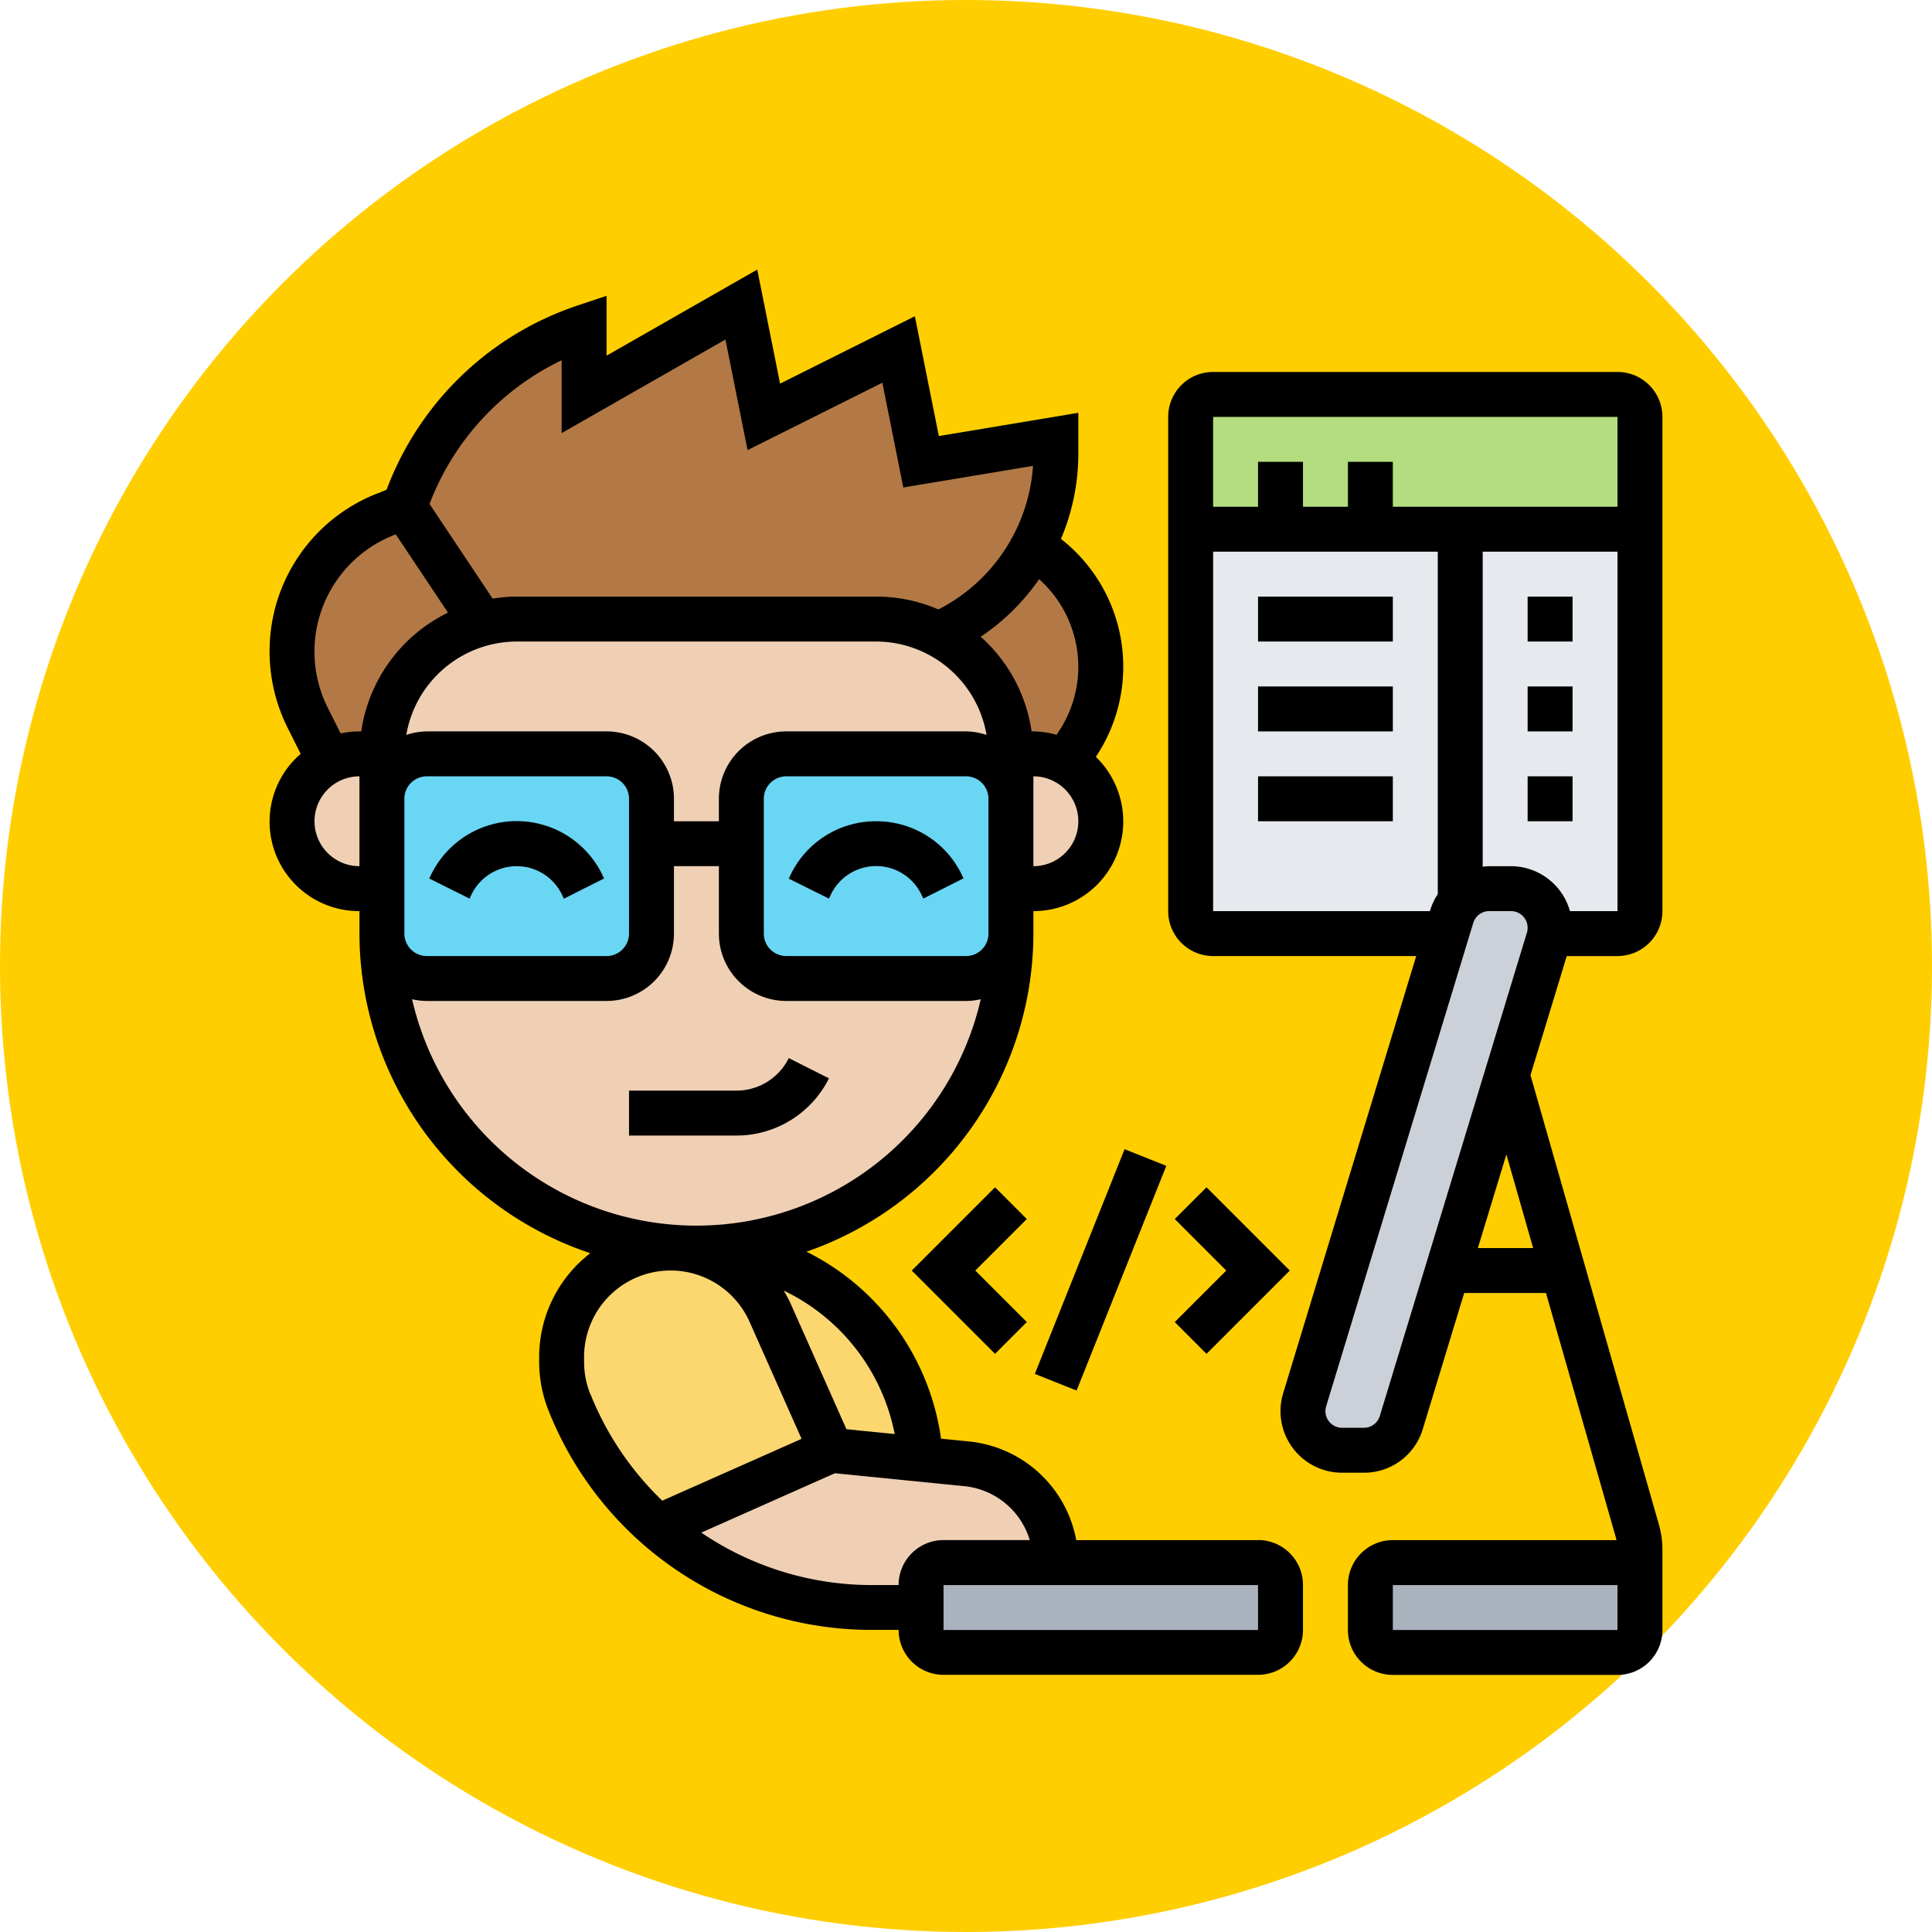 <svg xmlns="http://www.w3.org/2000/svg" width="86" height="86" viewBox="0 0 86 86">
  <g id="Grupo_1074676" data-name="Grupo 1074676" transform="translate(-876 -991)">
    <circle id="Elipse_9665" data-name="Elipse 9665" cx="43" cy="43" r="43" transform="translate(876 991)" fill="#ffce00"/>
    <g id="programador" transform="translate(888 1003)">
      <g id="Grupo_1074674" data-name="Grupo 1074674">
        <g id="Grupo_1074660" data-name="Grupo 1074660">
          <path id="Trazado_827792" data-name="Trazado 827792" d="M19,43.557a10,10,0,0,1,9.98,9.4l-3.98-.4-2.72-6.12a4.838,4.838,0,0,0-1.79-2.1,5.707,5.707,0,0,0-2.28-.77v-.03c.26.01.52.02.79.02Z" fill="#fcd770"/>
        </g>
        <g id="Grupo_1074661" data-name="Grupo 1074661">
          <path id="Trazado_827793" data-name="Trazado 827793" d="M22.28,46.437,25,52.557l-7.69,3.42a14.3,14.3,0,0,1-3.96-5.55,4.885,4.885,0,0,1-.35-1.8v-.22a4.848,4.848,0,0,1,4.85-4.85c.12,0,.24,0,.36.01a5.707,5.707,0,0,1,2.28.77,4.838,4.838,0,0,1,1.79,2.1Z" fill="#fcd770"/>
        </g>
        <g id="Grupo_1074662" data-name="Grupo 1074662">
          <path id="Trazado_827794" data-name="Trazado 827794" d="M34.51,12.687l-.51-.38a8.812,8.812,0,0,0,1-4.07v-.68l-6,1-1-5-6,3-1-5-7,4v-3a12.7,12.7,0,0,0-8,8l-.87.35A6.58,6.58,0,0,0,1,17.007a6.649,6.649,0,0,0,.69,2.94l.97,1.93A2.88,2.88,0,0,1,4,21.557H5a6,6,0,0,1,6-6H27a5.991,5.991,0,0,1,6,6h1a2.974,2.974,0,0,1,1.43.36l.52-.79a6.225,6.225,0,0,0-1.44-8.44Z" fill="#b27946"/>
        </g>
        <g id="Grupo_1074663" data-name="Grupo 1074663">
          <path id="Trazado_827795" data-name="Trazado 827795" d="M61,11.557v17a1,1,0,0,1-1,1H56.98A2.463,2.463,0,0,0,57,29.3a1.741,1.741,0,0,0-1.74-1.74h-.97a1.749,1.749,0,0,0-1.67,1.23l-.23.77H42a1,1,0,0,1-1-1v-17H61Z" fill="#e6e9ed"/>
        </g>
        <g id="Grupo_1074664" data-name="Grupo 1074664">
          <path id="Trazado_827796" data-name="Trazado 827796" d="M42,5.557H60a1,1,0,0,1,1,1v5H41v-5A1,1,0,0,1,42,5.557Z" fill="#b4dd7f"/>
        </g>
        <g id="Grupo_1074665" data-name="Grupo 1074665">
          <path id="Trazado_827797" data-name="Trazado 827797" d="M52.44,44.557l-2.06,6.77a1.749,1.749,0,0,1-1.67,1.23h-.97A1.741,1.741,0,0,1,46,50.817a1.807,1.807,0,0,1,.08-.51l6.31-20.75.23-.77a1.749,1.749,0,0,1,1.67-1.23h.97A1.741,1.741,0,0,1,57,29.3a2.462,2.462,0,0,1-.02.26c-.02.08-.04.16-.06.25l-1.84,6.04v.01Z" fill="#ccd1d9"/>
        </g>
        <g id="Grupo_1074666" data-name="Grupo 1074666">
          <path id="Trazado_827798" data-name="Trazado 827798" d="M61,57.557v3a1,1,0,0,1-1,1H50a1,1,0,0,1-1-1v-2a1,1,0,0,1,1-1Z" fill="#aab2bd"/>
        </g>
        <g id="Grupo_1074667" data-name="Grupo 1074667">
          <path id="Trazado_827799" data-name="Trazado 827799" d="M45,58.557v2a1,1,0,0,1-1,1H30a1,1,0,0,1-1-1v-2a1,1,0,0,1,1-1H44A1,1,0,0,1,45,58.557Z" fill="#aab2bd"/>
        </g>
        <g id="Grupo_1074668" data-name="Grupo 1074668">
          <path id="Trazado_827800" data-name="Trazado 827800" d="M35,57.557H30a1,1,0,0,0-1,1v1H26.84a14.431,14.431,0,0,1-9.53-3.58L25,52.557l3.98.4,2.04.2a4.425,4.425,0,0,1,3.98,4.4Z" fill="#f0d0b4"/>
        </g>
        <g id="Grupo_1074669" data-name="Grupo 1074669">
          <path id="Trazado_827801" data-name="Trazado 827801" d="M35.43,21.917A3,3,0,0,1,34,27.557H33v-6h1a2.974,2.974,0,0,1,1.43.36Z" fill="#f0d0b4"/>
        </g>
        <g id="Grupo_1074670" data-name="Grupo 1074670">
          <path id="Trazado_827802" data-name="Trazado 827802" d="M21,23.557a2.006,2.006,0,0,1,2-2h8a2.006,2.006,0,0,1,2,2v-2a5.991,5.991,0,0,0-6-6H11a6,6,0,0,0-6,6v2a2.006,2.006,0,0,1,2-2h8a2.006,2.006,0,0,1,2,2v6a2.006,2.006,0,0,1-2,2H7a2.006,2.006,0,0,1-1.99-1.8,14,14,0,0,0,13.2,13.78c.26.01.52.02.79.02a13.983,13.983,0,0,0,13.99-13.8,2.006,2.006,0,0,1-1.99,1.8H23a2.006,2.006,0,0,1-2-2v-6Z" fill="#f0d0b4"/>
        </g>
        <g id="Grupo_1074671" data-name="Grupo 1074671">
          <path id="Trazado_827803" data-name="Trazado 827803" d="M5,21.557v6H4a3,3,0,0,1-1.34-5.68A2.88,2.88,0,0,1,4,21.557Z" fill="#f0d0b4"/>
        </g>
        <g id="Grupo_1074672" data-name="Grupo 1074672">
          <path id="Trazado_827804" data-name="Trazado 827804" d="M33,27.557v2a1.275,1.275,0,0,1-.01.2,2.006,2.006,0,0,1-1.99,1.8H23a2.006,2.006,0,0,1-2-2v-6a2.006,2.006,0,0,1,2-2h8a2.006,2.006,0,0,1,2,2Z" fill="#69d6f4"/>
        </g>
        <g id="Grupo_1074673" data-name="Grupo 1074673">
          <path id="Trazado_827805" data-name="Trazado 827805" d="M17,25.557v4a2.006,2.006,0,0,1-2,2H7a2.006,2.006,0,0,1-1.99-1.8,1.275,1.275,0,0,1-.01-.2v-6a2.006,2.006,0,0,1,2-2h8a2.006,2.006,0,0,1,2,2Z" fill="#69d6f4"/>
        </g>
      </g>
      <g id="Grupo_1074675" data-name="Grupo 1074675">
        <path id="Trazado_827806" data-name="Trazado 827806" d="M24.9,36l-1.789-.9a2.6,2.6,0,0,1-2.342,1.447H16v2h4.764A4.6,4.6,0,0,0,24.9,36Z"/>
        <path id="Trazado_827807" data-name="Trazado 827807" d="M9,27.793a2.236,2.236,0,0,1,4,0l.1.211,1.789-.9-.1-.211a4.236,4.236,0,0,0-7.578,0l-.105.211L8.9,28Z"/>
        <path id="Trazado_827808" data-name="Trazado 827808" d="M27,24.557A4.212,4.212,0,0,0,23.211,26.9l-.1.211L24.9,28l.1-.212a2.236,2.236,0,0,1,4,0l.1.211,1.789-.9-.1-.211A4.213,4.213,0,0,0,27,24.557Z"/>
        <path id="Trazado_827809" data-name="Trazado 827809" d="M44,56.557H35.907a5.4,5.4,0,0,0-4.787-4.394l-1.232-.123A11,11,0,0,0,23.9,43.717,15.012,15.012,0,0,0,34,29.557v-1a3.993,3.993,0,0,0,2.78-6.866l.006-.01a7.216,7.216,0,0,0-1.559-9.692A9.723,9.723,0,0,0,36,8.232V6.376L29.791,7.411,28.724,2.077l-6,3L21.708,0,15,3.833V1.169l-1.316.439A13.713,13.713,0,0,0,5.208,9.8l-.448.179A7.534,7.534,0,0,0,0,17.006a7.613,7.613,0,0,0,.8,3.386l.583,1.165a3.983,3.983,0,0,0,2.618,7v1A15.017,15.017,0,0,0,14.278,43.784,5.833,5.833,0,0,0,12,48.4v.218a5.851,5.851,0,0,0,.418,2.172,15.455,15.455,0,0,0,14.419,9.762H28a2,2,0,0,0,2,2H44a2,2,0,0,0,2-2v-2a2,2,0,0,0-2-2ZM27.826,51.834l-2.148-.215L23.195,46.03a5.83,5.83,0,0,0-.313-.584A9,9,0,0,1,27.826,51.834ZM31,30.557H23a1,1,0,0,1-1-1v-6a1,1,0,0,1,1-1h8a1,1,0,0,1,1,1v6A1,1,0,0,1,31,30.557Zm-11-7v1H18v-1a3,3,0,0,0-3-3H7a2.953,2.953,0,0,0-.915.158A5,5,0,0,1,11,16.557H27a5,5,0,0,1,4.915,4.158A2.953,2.953,0,0,0,31,20.557H23A3,3,0,0,0,20,23.557Zm-14,6v-6a1,1,0,0,1,1-1h8a1,1,0,0,1,1,1v6a1,1,0,0,1-1,1H7A1,1,0,0,1,6,29.557Zm28-3v-4a2,2,0,0,1,0,4Zm2-8.886a5.217,5.217,0,0,1-.878,2.9l-.091.137A3.946,3.946,0,0,0,34,20.557h-.08a6.984,6.984,0,0,0-2.265-4.213,9.752,9.752,0,0,0,2.6-2.564A5.248,5.248,0,0,1,36,17.671ZM13,4.036V7.28l7.292-4.167.984,4.923,6-3L28.209,9.7l5.774-.962a7.769,7.769,0,0,1-4.212,6.391A6.963,6.963,0,0,0,27,14.556H11a7,7,0,0,0-1.071.091L7.12,10.434A11.708,11.708,0,0,1,13,4.036ZM2.588,19.5A5.571,5.571,0,0,1,5.5,11.833l.116-.047L7.941,15.27A7.008,7.008,0,0,0,4.08,20.556H4a3.973,3.973,0,0,0-.836.091ZM2,24.557a2,2,0,0,1,2-2v4a2,2,0,0,1-2-2Zm4.343,7.922A2.96,2.96,0,0,0,7,32.556h8a3,3,0,0,0,3-3v-3h2v3a3,3,0,0,0,3,3h8a3.028,3.028,0,0,0,.657-.077,12.987,12.987,0,0,1-25.314,0Zm7.932,17.575A3.869,3.869,0,0,1,14,48.623v-.218a3.849,3.849,0,0,1,7.367-1.563l2.314,5.206L17.48,54.8a13.547,13.547,0,0,1-3.2-4.75ZM28,58.557H26.837a13.507,13.507,0,0,1-7.62-2.335l5.948-2.643,5.756.575a3.4,3.4,0,0,1,2.918,2.4H30A2,2,0,0,0,28,58.557Zm2,2v-2H44l0,2Z"/>
        <path id="Trazado_827810" data-name="Trazado 827810" d="M32.293,40.85l-3.707,3.707,3.707,3.707,1.414-1.414-2.293-2.293,2.293-2.293Z"/>
        <path id="Trazado_827811" data-name="Trazado 827811" d="M41.707,48.264l3.707-3.707L41.707,40.85l-1.414,1.414,2.293,2.293L40.293,46.85Z"/>
        <path id="Trazado_827812" data-name="Trazado 827812" d="M31.615,43.557h10.77v2H31.615Z" transform="translate(-18.111 62.362) rotate(-68.23)"/>
        <path id="Trazado_827813" data-name="Trazado 827813" d="M60,30.557a2,2,0,0,0,2-2v-22a2,2,0,0,0-2-2H42a2,2,0,0,0-2,2v22a2,2,0,0,0,2,2h9.041L45.118,50.019a2.741,2.741,0,0,0,2.623,3.537h.969a2.727,2.727,0,0,0,2.623-1.943l1.843-6.057h3.641l3.106,10.868c.013.044.023.088.032.132H50a2,2,0,0,0-2,2v2a2,2,0,0,0,2,2H60a2,2,0,0,0,2-2v-3.58a4.077,4.077,0,0,0-.153-1.1L56.127,35.86l1.614-5.3H60Zm0,30H50v-2H60Zm-2.115-32a2.737,2.737,0,0,0-2.627-2H54.29a2.766,2.766,0,0,0-.29.023V12.557h6v16ZM60,6.557v4H50v-2H48v2H46v-2H44v2H42v-4Zm-18,22v-16H52V27.8a2.775,2.775,0,0,0-.333.7l-.017.057H42ZM49.42,51.03a.74.74,0,0,1-.71.526h-.969A.741.741,0,0,1,47,50.815a.753.753,0,0,1,.032-.216L53.58,29.082a.74.74,0,0,1,.71-.526h.969A.741.741,0,0,1,56,29.3a.753.753,0,0,1-.032.216Zm6.826-7.473H53.785l1.269-4.17Z"/>
        <path id="Trazado_827814" data-name="Trazado 827814" d="M56,14.557h2v2H56Z"/>
        <path id="Trazado_827815" data-name="Trazado 827815" d="M56,18.557h2v2H56Z"/>
        <path id="Trazado_827816" data-name="Trazado 827816" d="M44,14.557h6v2H44Z"/>
        <path id="Trazado_827817" data-name="Trazado 827817" d="M44,18.557h6v2H44Z"/>
        <path id="Trazado_827818" data-name="Trazado 827818" d="M44,22.557h6v2H44Z"/>
        <path id="Trazado_827819" data-name="Trazado 827819" d="M56,22.557h2v2H56Z"/>
      </g>
    </g>
  </g>
</svg>
